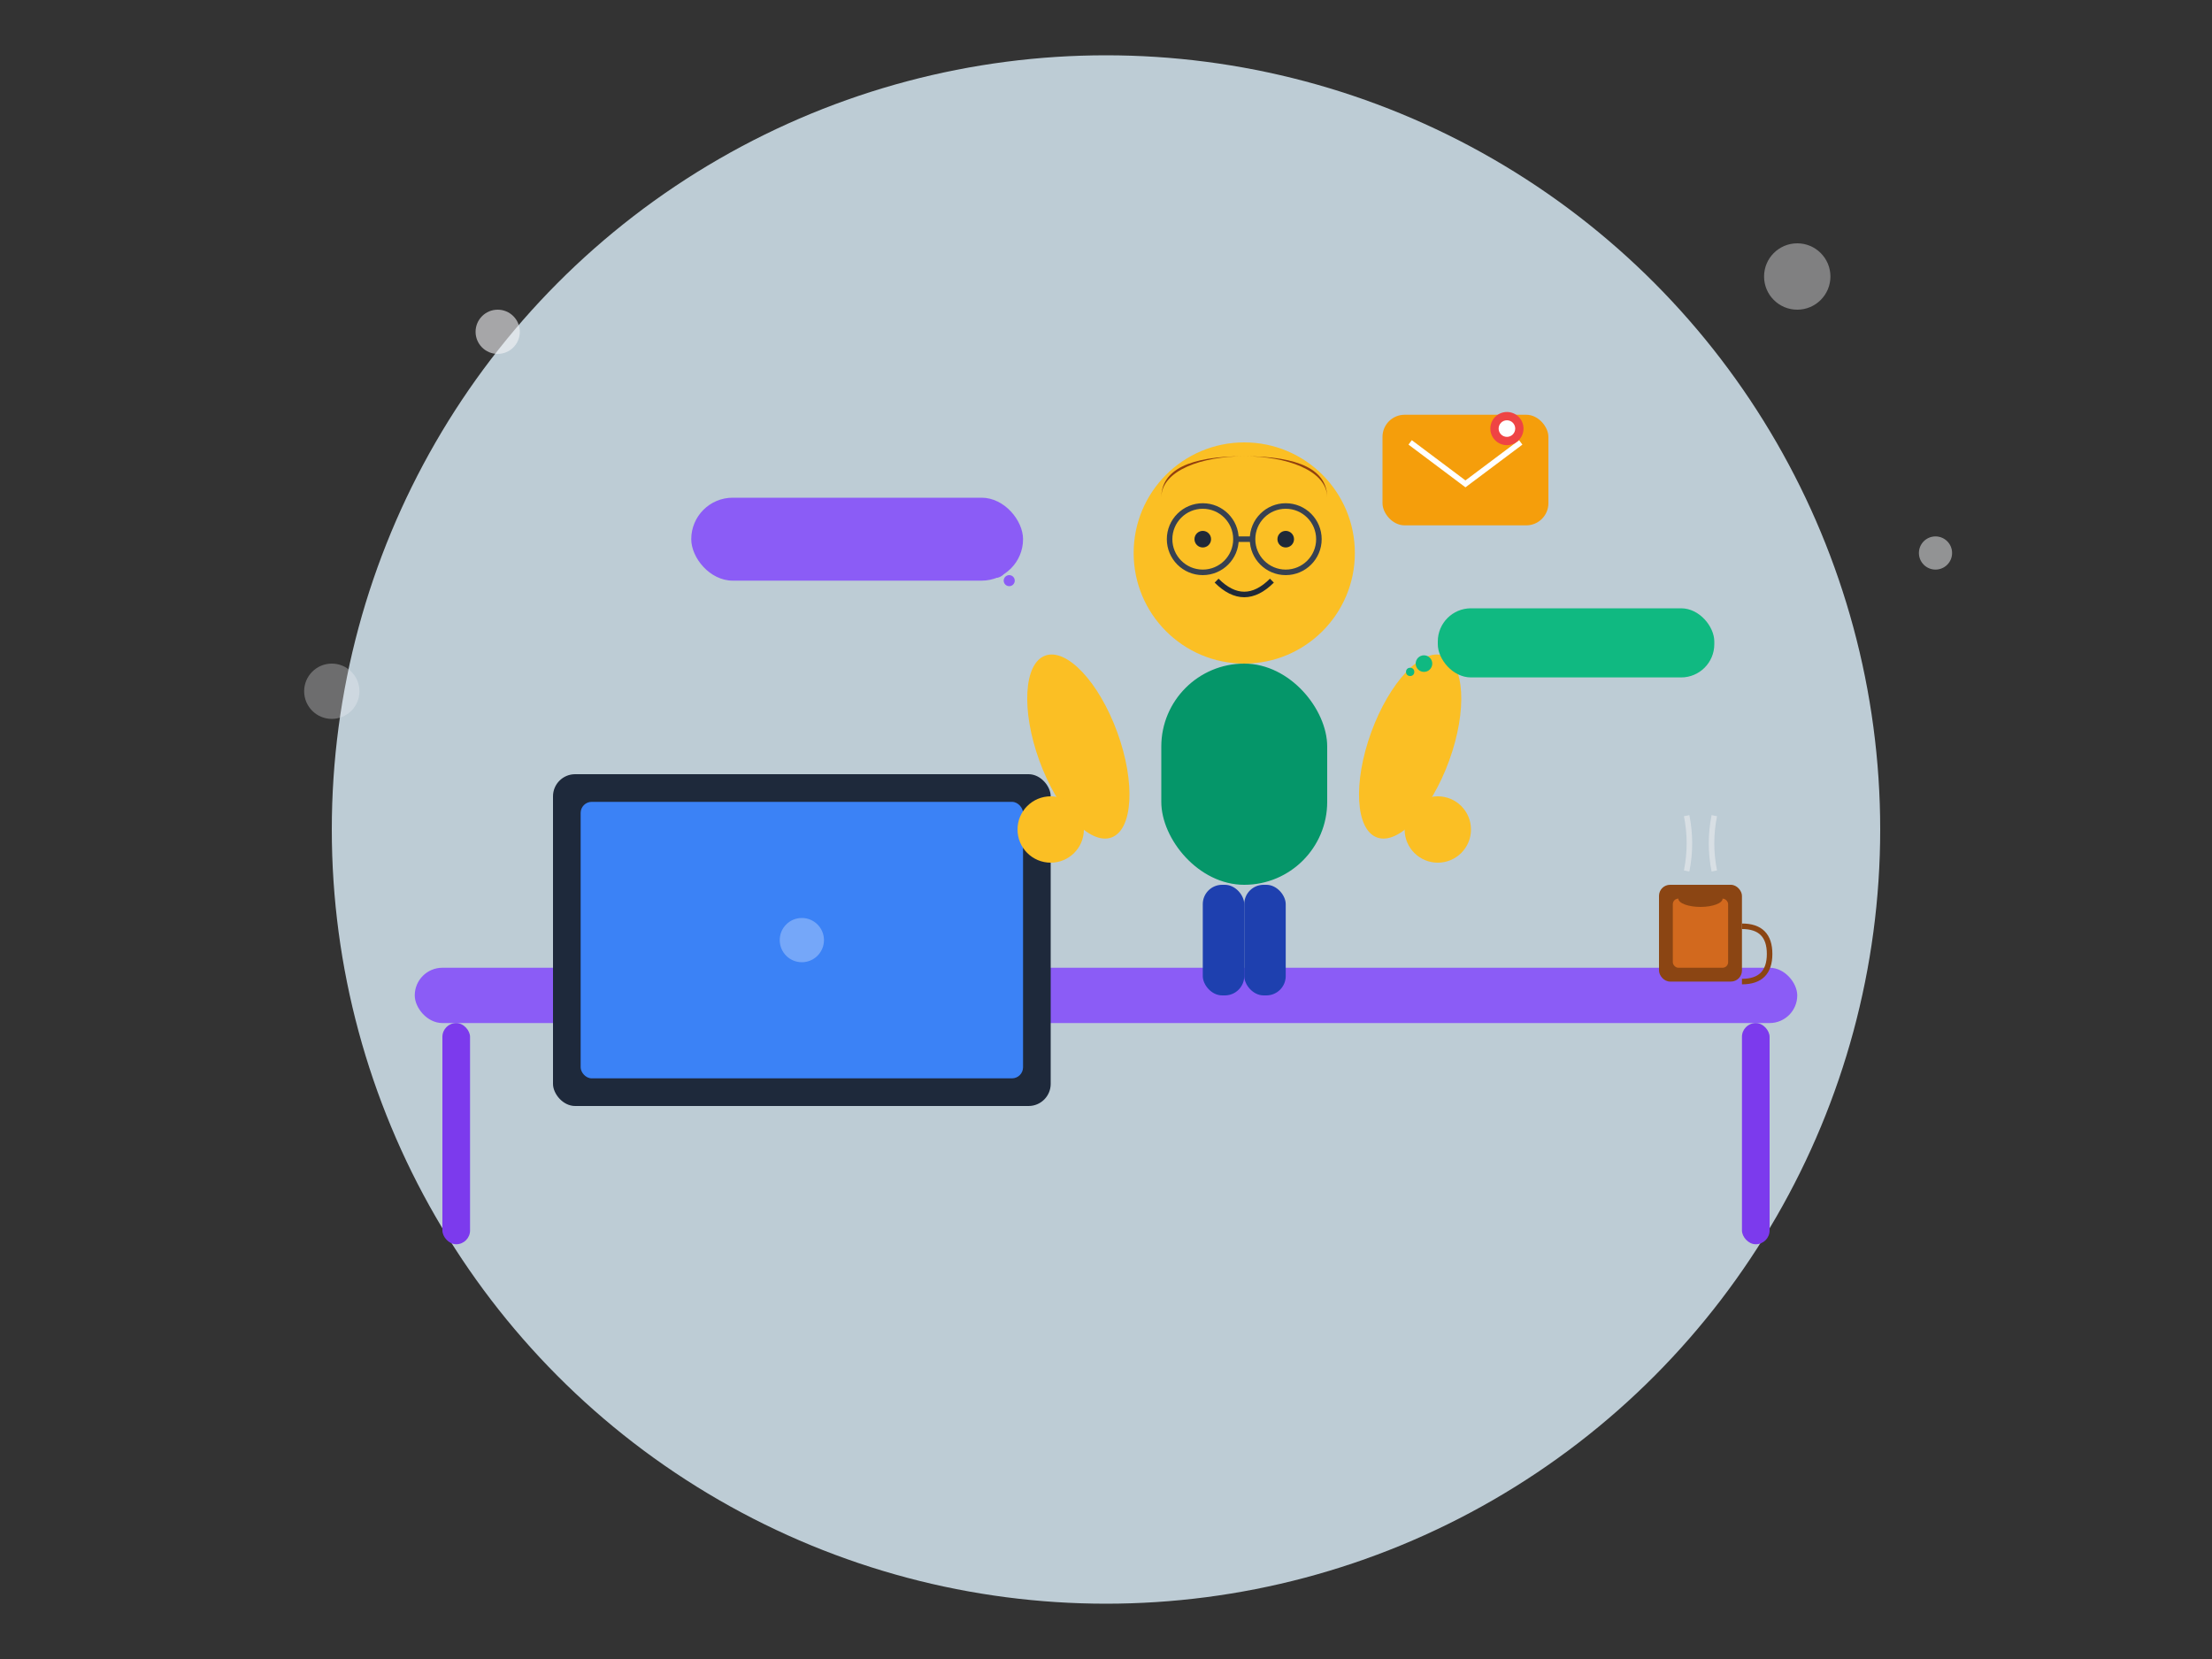 <svg xmlns="http://www.w3.org/2000/svg" viewBox="0 0 800 600" fill="none">
  <rect x="0" y="0" width="800" height="600" fill="#333333" stroke="none"/>
  <!-- Background Circle -->
  <circle cx="400" cy="300" r="280" fill="#E0F2FE" opacity="0.8"/>
  
  <!-- Desk -->
  <rect x="150" y="350" width="500" height="20" rx="10" fill="#8B5CF6"/>
  <rect x="160" y="370" width="10" height="80" rx="5" fill="#7C3AED"/>
  <rect x="630" y="370" width="10" height="80" rx="5" fill="#7C3AED"/>
  
  <!-- Laptop -->
  <rect x="200" y="280" width="180" height="120" rx="8" fill="#1E293B"/>
  <rect x="210" y="290" width="160" height="100" rx="4" fill="#3B82F6"/>
  <circle cx="290" cy="340" r="8" fill="#FFFFFF" opacity="0.3"/>
  
  <!-- Person -->
  <!-- Head -->
  <circle cx="450" cy="200" r="40" fill="#FBBF24"/>
  
  <!-- Hair -->
  <path d="M420 180 C420 160, 480 160, 480 180 C480 170, 470 165, 450 165 C430 165, 420 170, 420 180" fill="#92400E"/>
  
  <!-- Glasses -->
  <circle cx="435" cy="195" r="12" fill="none" stroke="#374151" stroke-width="2"/>
  <circle cx="465" cy="195" r="12" fill="none" stroke="#374151" stroke-width="2"/>
  <line x1="447" y1="195" x2="453" y2="195" stroke="#374151" stroke-width="2"/>
  
  <!-- Eyes -->
  <circle cx="435" cy="195" r="3" fill="#1F2937"/>
  <circle cx="465" cy="195" r="3" fill="#1F2937"/>
  
  <!-- Smile -->
  <path d="M440 210 Q450 220 460 210" stroke="#1F2937" stroke-width="2" fill="none"/>
  
  <!-- Body -->
  <rect x="420" y="240" width="60" height="80" rx="30" fill="#059669"/>
  
  <!-- Arms (relaxed position) -->
  <ellipse cx="390" cy="270" rx="15" ry="35" fill="#FBBF24" transform="rotate(-20 390 270)"/>
  <ellipse cx="510" cy="270" rx="15" ry="35" fill="#FBBF24" transform="rotate(20 510 270)"/>
  
  <!-- Hands -->
  <circle cx="380" cy="300" r="12" fill="#FBBF24"/>
  <circle cx="520" cy="300" r="12" fill="#FBBF24"/>
  
  <!-- Legs -->
  <rect x="435" y="320" width="15" height="40" rx="7" fill="#1E40AF"/>
  <rect x="450" y="320" width="15" height="40" rx="7" fill="#1E40AF"/>
  
  <!-- Email Icon -->
  <rect x="500" y="150" width="60" height="40" rx="8" fill="#F59E0B"/>
  <path d="M510 160 L530 175 L550 160" stroke="#FFFFFF" stroke-width="2" fill="none"/>
  <circle cx="545" cy="155" r="6" fill="#EF4444"/>
  <circle cx="545" cy="155" r="3" fill="#FFFFFF"/>
  
  <!-- Message Bubbles -->
  <rect x="250" y="180" width="120" height="30" rx="15" fill="#8B5CF6"/>
  <circle cx="360" cy="205" r="4" fill="#8B5CF6"/>
  <circle cx="365" cy="210" r="2" fill="#8B5CF6"/>
  
  <rect x="520" y="220" width="100" height="25" rx="12" fill="#10B981"/>
  <circle cx="515" cy="240" r="3" fill="#10B981"/>
  <circle cx="510" cy="243" r="1.5" fill="#10B981"/>
  
  <!-- Coffee Cup -->
  <rect x="600" y="320" width="30" height="35" rx="4" fill="#8B4513"/>
  <rect x="605" y="325" width="20" height="25" rx="2" fill="#D2691E"/>
  <ellipse cx="615" cy="325" rx="8" ry="3" fill="#8B4513"/>
  <path d="M630 335 Q640 335 640 345 Q640 355 630 355" stroke="#8B4513" stroke-width="2" fill="none"/>
  
  <!-- Steam -->
  <path d="M610 315 Q612 305 610 295" stroke="#E5E7EB" stroke-width="2" fill="none" opacity="0.7"/>
  <path d="M620 315 Q618 305 620 295" stroke="#E5E7EB" stroke-width="2" fill="none" opacity="0.7"/>
  
  <!-- Floating Elements -->
  <circle cx="180" cy="120" r="8" fill="#F3F4F6" opacity="0.6"/>
  <circle cx="650" cy="100" r="12" fill="#F3F4F6" opacity="0.4"/>
  <circle cx="700" cy="200" r="6" fill="#F3F4F6" opacity="0.5"/>
  <circle cx="120" cy="250" r="10" fill="#F3F4F6" opacity="0.3"/>
</svg>